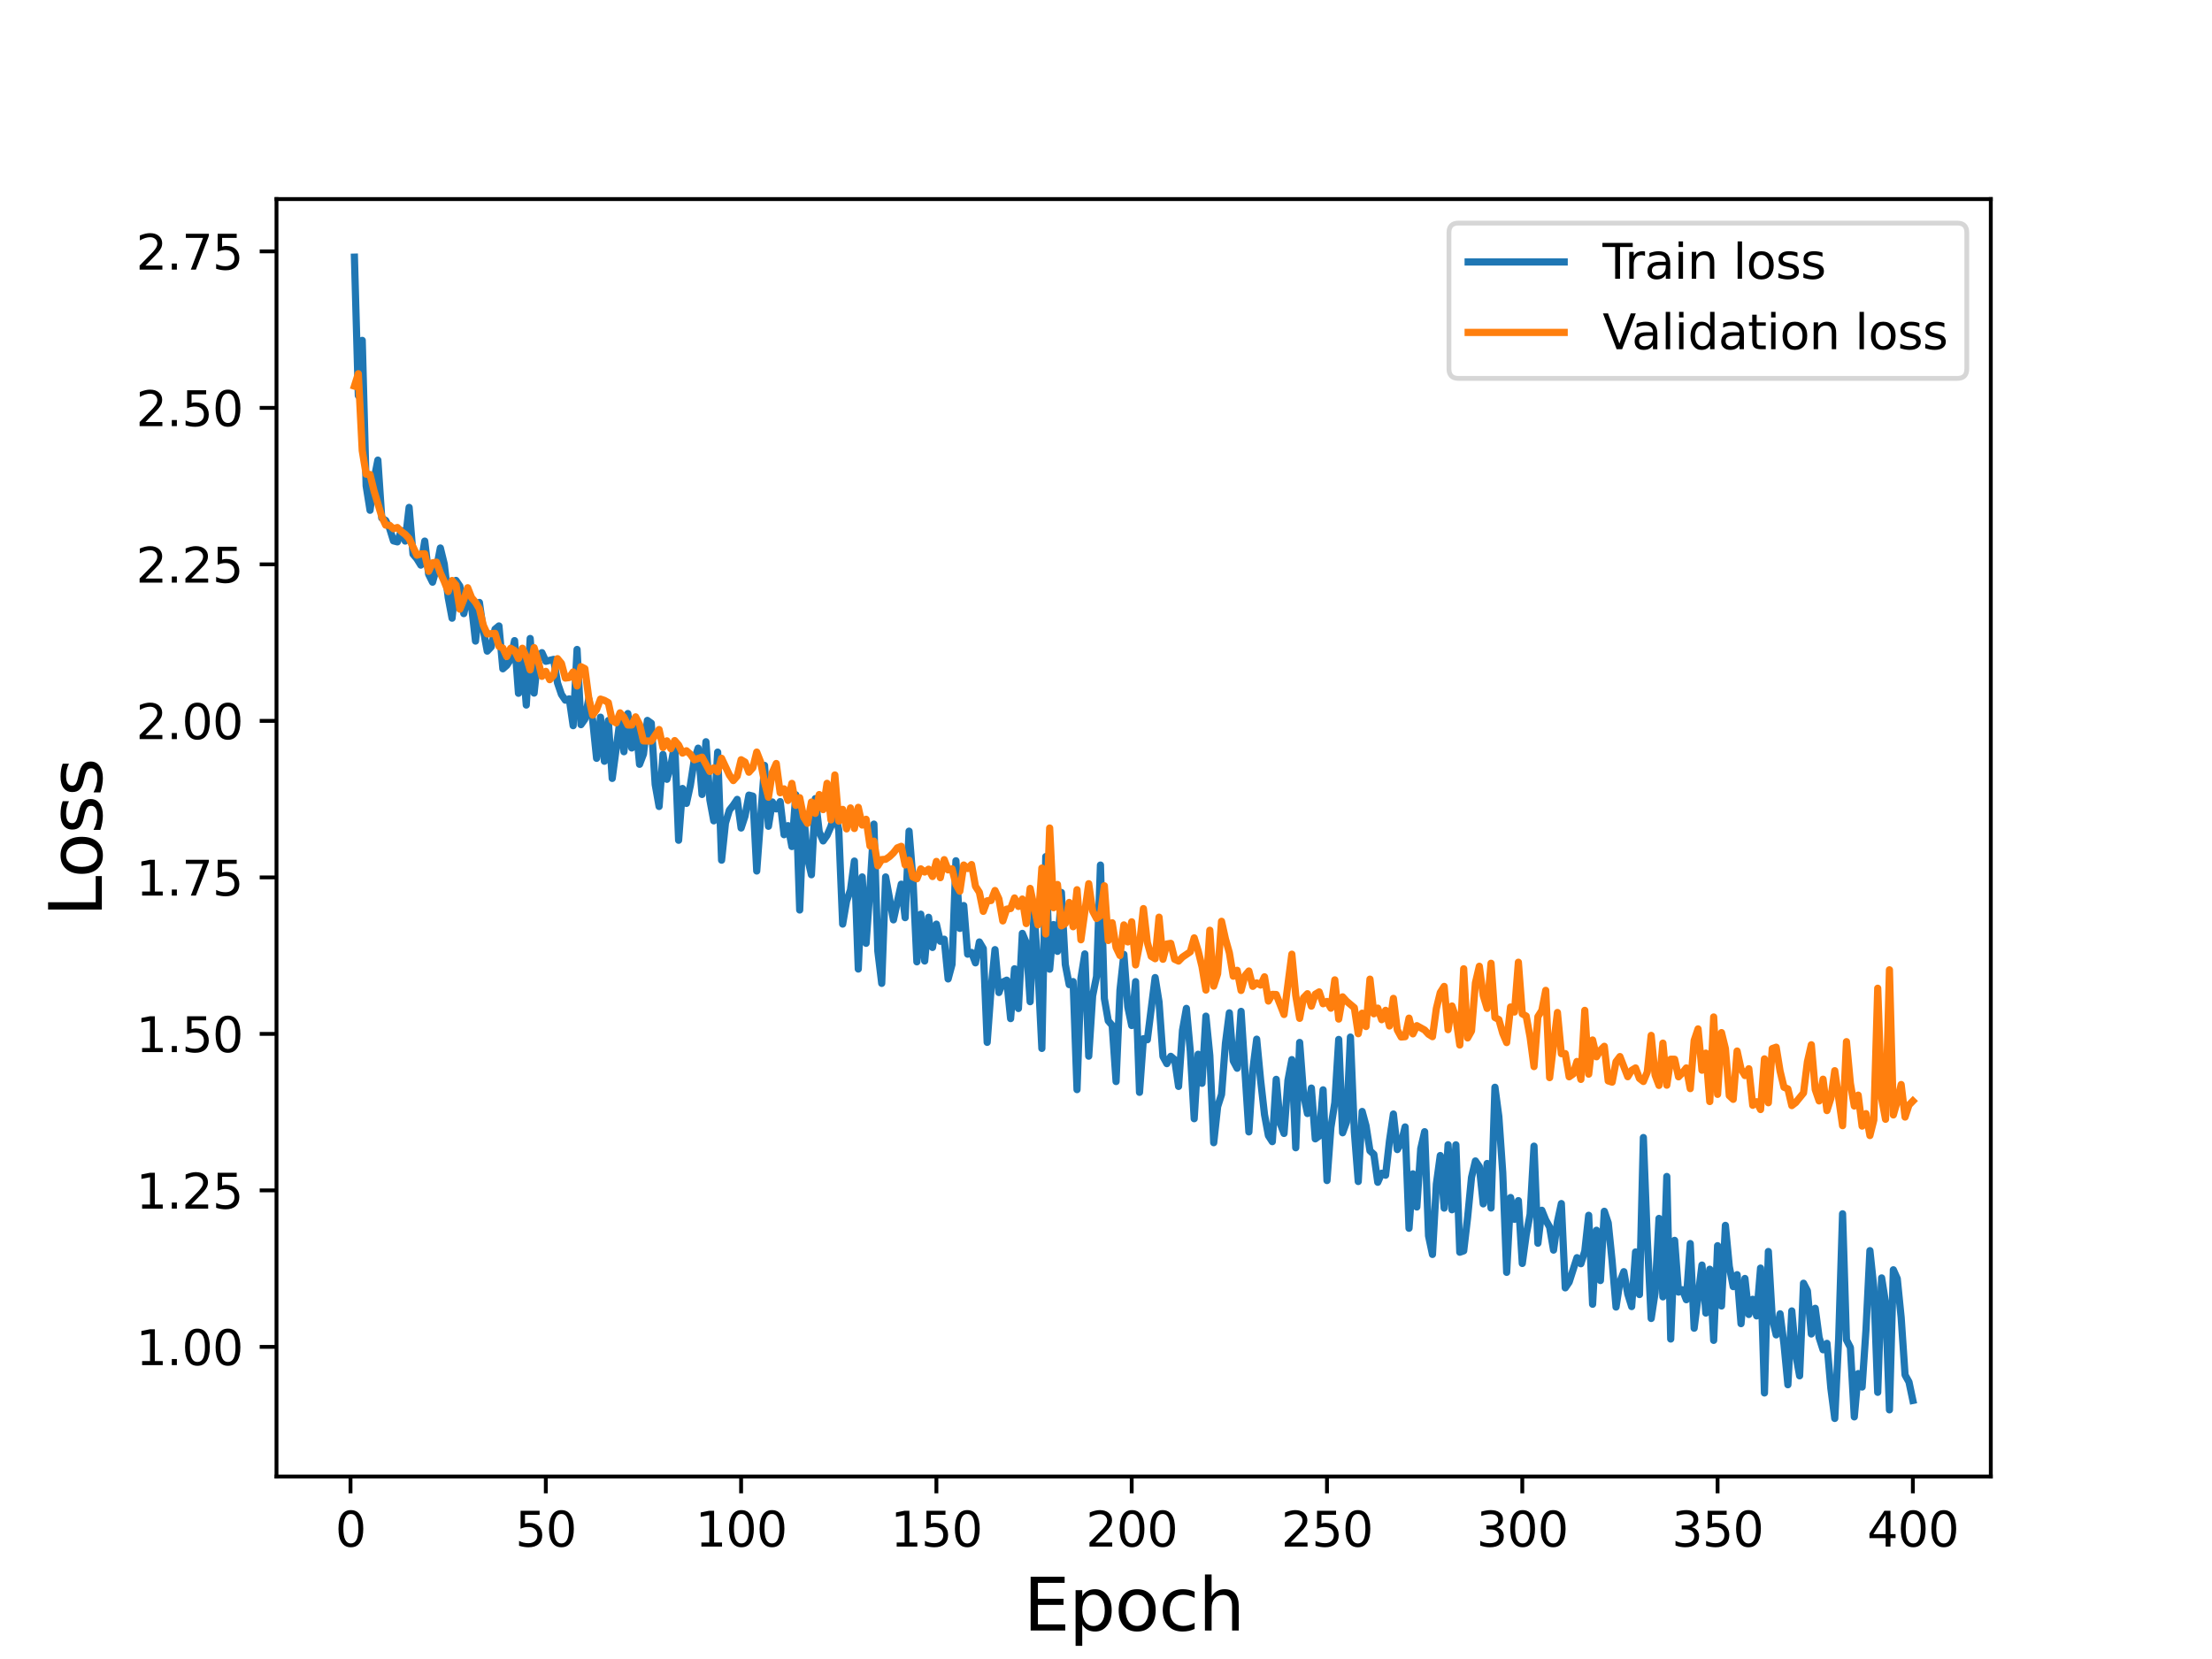 <?xml version="1.0" encoding="utf-8" standalone="no"?>
<!DOCTYPE svg PUBLIC "-//W3C//DTD SVG 1.1//EN"
  "http://www.w3.org/Graphics/SVG/1.1/DTD/svg11.dtd">
<svg height="345.6pt" version="1.1" viewBox="0 0 460.8 345.6" width="460.8pt" xmlns="http://www.w3.org/2000/svg" xmlns:xlink="http://www.w3.org/1999/xlink">
 <defs>
  <style type="text/css">*{stroke-linecap:butt;stroke-linejoin:round;}</style>
 </defs>
 <g id="figure_1">
  <g id="patch_1">
   <path d="M 0 345.6 
L 460.8 345.6 
L 460.8 0 
L 0 0 
z
" style="fill:#ffffff;"/>
  </g>
  <g id="axes_1">
   <g id="patch_2">
    <path d="M 57.6 307.584 
L 414.72 307.584 
L 414.72 41.472 
L 57.6 41.472 
z
" style="fill:#ffffff;"/>
   </g>
   <g id="matplotlib.axis_1">
    <g id="xtick_1">
     <g id="line2d_1">
      <defs>
       <path d="M 0 0 
L 0 3.5 
" id="m7fa331c445" style="stroke:#000000;stroke-width:0.8;"/>
      </defs>
      <g>
       <use style="stroke:#000000;stroke-width:0.8;" x="73.019" xlink:href="#m7fa331c445" y="307.584"/>
      </g>
     </g>
     <g id="text_1">
      <!-- 0 -->
      <g transform="translate(69.838 322.182)scale(0.1 -0.1)">
       <defs>
        <path d="M 2034 4250 
Q 1547 4250 1301 3770 
Q 1056 3291 1056 2328 
Q 1056 1369 1301 889 
Q 1547 409 2034 409 
Q 2525 409 2770 889 
Q 3016 1369 3016 2328 
Q 3016 3291 2770 3770 
Q 2525 4250 2034 4250 
z
M 2034 4750 
Q 2819 4750 3233 4129 
Q 3647 3509 3647 2328 
Q 3647 1150 3233 529 
Q 2819 -91 2034 -91 
Q 1250 -91 836 529 
Q 422 1150 422 2328 
Q 422 3509 836 4129 
Q 1250 4750 2034 4750 
z
" id="DejaVuSans-30" transform="scale(0.016)"/>
       </defs>
       <use xlink:href="#DejaVuSans-30"/>
      </g>
     </g>
    </g>
    <g id="xtick_2">
     <g id="line2d_2">
      <g>
       <use style="stroke:#000000;stroke-width:0.8;" x="113.703" xlink:href="#m7fa331c445" y="307.584"/>
      </g>
     </g>
     <g id="text_2">
      <!-- 50 -->
      <g transform="translate(107.34 322.182)scale(0.1 -0.1)">
       <defs>
        <path d="M 691 4666 
L 3169 4666 
L 3169 4134 
L 1269 4134 
L 1269 2991 
Q 1406 3038 1543 3061 
Q 1681 3084 1819 3084 
Q 2600 3084 3056 2656 
Q 3513 2228 3513 1497 
Q 3513 744 3044 326 
Q 2575 -91 1722 -91 
Q 1428 -91 1123 -41 
Q 819 9 494 109 
L 494 744 
Q 775 591 1075 516 
Q 1375 441 1709 441 
Q 2250 441 2565 725 
Q 2881 1009 2881 1497 
Q 2881 1984 2565 2268 
Q 2250 2553 1709 2553 
Q 1456 2553 1204 2497 
Q 953 2441 691 2322 
L 691 4666 
z
" id="DejaVuSans-35" transform="scale(0.016)"/>
       </defs>
       <use xlink:href="#DejaVuSans-35"/>
       <use x="63.623" xlink:href="#DejaVuSans-30"/>
      </g>
     </g>
    </g>
    <g id="xtick_3">
     <g id="line2d_3">
      <g>
       <use style="stroke:#000000;stroke-width:0.8;" x="154.386" xlink:href="#m7fa331c445" y="307.584"/>
      </g>
     </g>
     <g id="text_3">
      <!-- 100 -->
      <g transform="translate(144.842 322.182)scale(0.1 -0.1)">
       <defs>
        <path d="M 794 531 
L 1825 531 
L 1825 4091 
L 703 3866 
L 703 4441 
L 1819 4666 
L 2450 4666 
L 2450 531 
L 3481 531 
L 3481 0 
L 794 0 
L 794 531 
z
" id="DejaVuSans-31" transform="scale(0.016)"/>
       </defs>
       <use xlink:href="#DejaVuSans-31"/>
       <use x="63.623" xlink:href="#DejaVuSans-30"/>
       <use x="127.246" xlink:href="#DejaVuSans-30"/>
      </g>
     </g>
    </g>
    <g id="xtick_4">
     <g id="line2d_4">
      <g>
       <use style="stroke:#000000;stroke-width:0.8;" x="195.07" xlink:href="#m7fa331c445" y="307.584"/>
      </g>
     </g>
     <g id="text_4">
      <!-- 150 -->
      <g transform="translate(185.526 322.182)scale(0.1 -0.1)">
       <use xlink:href="#DejaVuSans-31"/>
       <use x="63.623" xlink:href="#DejaVuSans-35"/>
       <use x="127.246" xlink:href="#DejaVuSans-30"/>
      </g>
     </g>
    </g>
    <g id="xtick_5">
     <g id="line2d_5">
      <g>
       <use style="stroke:#000000;stroke-width:0.8;" x="235.753" xlink:href="#m7fa331c445" y="307.584"/>
      </g>
     </g>
     <g id="text_5">
      <!-- 200 -->
      <g transform="translate(226.209 322.182)scale(0.1 -0.1)">
       <defs>
        <path d="M 1228 531 
L 3431 531 
L 3431 0 
L 469 0 
L 469 531 
Q 828 903 1448 1529 
Q 2069 2156 2228 2338 
Q 2531 2678 2651 2914 
Q 2772 3150 2772 3378 
Q 2772 3750 2511 3984 
Q 2250 4219 1831 4219 
Q 1534 4219 1204 4116 
Q 875 4013 500 3803 
L 500 4441 
Q 881 4594 1212 4672 
Q 1544 4750 1819 4750 
Q 2544 4750 2975 4387 
Q 3406 4025 3406 3419 
Q 3406 3131 3298 2873 
Q 3191 2616 2906 2266 
Q 2828 2175 2409 1742 
Q 1991 1309 1228 531 
z
" id="DejaVuSans-32" transform="scale(0.016)"/>
       </defs>
       <use xlink:href="#DejaVuSans-32"/>
       <use x="63.623" xlink:href="#DejaVuSans-30"/>
       <use x="127.246" xlink:href="#DejaVuSans-30"/>
      </g>
     </g>
    </g>
    <g id="xtick_6">
     <g id="line2d_6">
      <g>
       <use style="stroke:#000000;stroke-width:0.8;" x="276.437" xlink:href="#m7fa331c445" y="307.584"/>
      </g>
     </g>
     <g id="text_6">
      <!-- 250 -->
      <g transform="translate(266.893 322.182)scale(0.1 -0.1)">
       <use xlink:href="#DejaVuSans-32"/>
       <use x="63.623" xlink:href="#DejaVuSans-35"/>
       <use x="127.246" xlink:href="#DejaVuSans-30"/>
      </g>
     </g>
    </g>
    <g id="xtick_7">
     <g id="line2d_7">
      <g>
       <use style="stroke:#000000;stroke-width:0.8;" x="317.12" xlink:href="#m7fa331c445" y="307.584"/>
      </g>
     </g>
     <g id="text_7">
      <!-- 300 -->
      <g transform="translate(307.576 322.182)scale(0.1 -0.1)">
       <defs>
        <path d="M 2597 2516 
Q 3050 2419 3304 2112 
Q 3559 1806 3559 1356 
Q 3559 666 3084 287 
Q 2609 -91 1734 -91 
Q 1441 -91 1130 -33 
Q 819 25 488 141 
L 488 750 
Q 750 597 1062 519 
Q 1375 441 1716 441 
Q 2309 441 2620 675 
Q 2931 909 2931 1356 
Q 2931 1769 2642 2001 
Q 2353 2234 1838 2234 
L 1294 2234 
L 1294 2753 
L 1863 2753 
Q 2328 2753 2575 2939 
Q 2822 3125 2822 3475 
Q 2822 3834 2567 4026 
Q 2313 4219 1838 4219 
Q 1578 4219 1281 4162 
Q 984 4106 628 3988 
L 628 4550 
Q 988 4650 1302 4700 
Q 1616 4750 1894 4750 
Q 2613 4750 3031 4423 
Q 3450 4097 3450 3541 
Q 3450 3153 3228 2886 
Q 3006 2619 2597 2516 
z
" id="DejaVuSans-33" transform="scale(0.016)"/>
       </defs>
       <use xlink:href="#DejaVuSans-33"/>
       <use x="63.623" xlink:href="#DejaVuSans-30"/>
       <use x="127.246" xlink:href="#DejaVuSans-30"/>
      </g>
     </g>
    </g>
    <g id="xtick_8">
     <g id="line2d_8">
      <g>
       <use style="stroke:#000000;stroke-width:0.8;" x="357.804" xlink:href="#m7fa331c445" y="307.584"/>
      </g>
     </g>
     <g id="text_8">
      <!-- 350 -->
      <g transform="translate(348.26 322.182)scale(0.1 -0.1)">
       <use xlink:href="#DejaVuSans-33"/>
       <use x="63.623" xlink:href="#DejaVuSans-35"/>
       <use x="127.246" xlink:href="#DejaVuSans-30"/>
      </g>
     </g>
    </g>
    <g id="xtick_9">
     <g id="line2d_9">
      <g>
       <use style="stroke:#000000;stroke-width:0.8;" x="398.487" xlink:href="#m7fa331c445" y="307.584"/>
      </g>
     </g>
     <g id="text_9">
      <!-- 400 -->
      <g transform="translate(388.944 322.182)scale(0.1 -0.1)">
       <defs>
        <path d="M 2419 4116 
L 825 1625 
L 2419 1625 
L 2419 4116 
z
M 2253 4666 
L 3047 4666 
L 3047 1625 
L 3713 1625 
L 3713 1100 
L 3047 1100 
L 3047 0 
L 2419 0 
L 2419 1100 
L 313 1100 
L 313 1709 
L 2253 4666 
z
" id="DejaVuSans-34" transform="scale(0.016)"/>
       </defs>
       <use xlink:href="#DejaVuSans-34"/>
       <use x="63.623" xlink:href="#DejaVuSans-30"/>
       <use x="127.246" xlink:href="#DejaVuSans-30"/>
      </g>
     </g>
    </g>
    <g id="text_10">
     <!-- Epoch -->
     <g transform="translate(213.194 339.66)scale(0.15 -0.15)">
      <defs>
       <path d="M 628 4666 
L 3578 4666 
L 3578 4134 
L 1259 4134 
L 1259 2753 
L 3481 2753 
L 3481 2222 
L 1259 2222 
L 1259 531 
L 3634 531 
L 3634 0 
L 628 0 
L 628 4666 
z
" id="DejaVuSans-45" transform="scale(0.016)"/>
       <path d="M 1159 525 
L 1159 -1331 
L 581 -1331 
L 581 3500 
L 1159 3500 
L 1159 2969 
Q 1341 3281 1617 3432 
Q 1894 3584 2278 3584 
Q 2916 3584 3314 3078 
Q 3713 2572 3713 1747 
Q 3713 922 3314 415 
Q 2916 -91 2278 -91 
Q 1894 -91 1617 61 
Q 1341 213 1159 525 
z
M 3116 1747 
Q 3116 2381 2855 2742 
Q 2594 3103 2138 3103 
Q 1681 3103 1420 2742 
Q 1159 2381 1159 1747 
Q 1159 1113 1420 752 
Q 1681 391 2138 391 
Q 2594 391 2855 752 
Q 3116 1113 3116 1747 
z
" id="DejaVuSans-70" transform="scale(0.016)"/>
       <path d="M 1959 3097 
Q 1497 3097 1228 2736 
Q 959 2375 959 1747 
Q 959 1119 1226 758 
Q 1494 397 1959 397 
Q 2419 397 2687 759 
Q 2956 1122 2956 1747 
Q 2956 2369 2687 2733 
Q 2419 3097 1959 3097 
z
M 1959 3584 
Q 2709 3584 3137 3096 
Q 3566 2609 3566 1747 
Q 3566 888 3137 398 
Q 2709 -91 1959 -91 
Q 1206 -91 779 398 
Q 353 888 353 1747 
Q 353 2609 779 3096 
Q 1206 3584 1959 3584 
z
" id="DejaVuSans-6f" transform="scale(0.016)"/>
       <path d="M 3122 3366 
L 3122 2828 
Q 2878 2963 2633 3030 
Q 2388 3097 2138 3097 
Q 1578 3097 1268 2742 
Q 959 2388 959 1747 
Q 959 1106 1268 751 
Q 1578 397 2138 397 
Q 2388 397 2633 464 
Q 2878 531 3122 666 
L 3122 134 
Q 2881 22 2623 -34 
Q 2366 -91 2075 -91 
Q 1284 -91 818 406 
Q 353 903 353 1747 
Q 353 2603 823 3093 
Q 1294 3584 2113 3584 
Q 2378 3584 2631 3529 
Q 2884 3475 3122 3366 
z
" id="DejaVuSans-63" transform="scale(0.016)"/>
       <path d="M 3513 2113 
L 3513 0 
L 2938 0 
L 2938 2094 
Q 2938 2591 2744 2837 
Q 2550 3084 2163 3084 
Q 1697 3084 1428 2787 
Q 1159 2491 1159 1978 
L 1159 0 
L 581 0 
L 581 4863 
L 1159 4863 
L 1159 2956 
Q 1366 3272 1645 3428 
Q 1925 3584 2291 3584 
Q 2894 3584 3203 3211 
Q 3513 2838 3513 2113 
z
" id="DejaVuSans-68" transform="scale(0.016)"/>
      </defs>
      <use xlink:href="#DejaVuSans-45"/>
      <use x="63.184" xlink:href="#DejaVuSans-70"/>
      <use x="126.66" xlink:href="#DejaVuSans-6f"/>
      <use x="187.842" xlink:href="#DejaVuSans-63"/>
      <use x="242.822" xlink:href="#DejaVuSans-68"/>
     </g>
    </g>
   </g>
   <g id="matplotlib.axis_2">
    <g id="ytick_1">
     <g id="line2d_10">
      <defs>
       <path d="M 0 0 
L -3.5 0 
" id="m92da49f77c" style="stroke:#000000;stroke-width:0.8;"/>
      </defs>
      <g>
       <use style="stroke:#000000;stroke-width:0.8;" x="57.6" xlink:href="#m92da49f77c" y="280.579"/>
      </g>
     </g>
     <g id="text_11">
      <!-- 1.00 -->
      <g transform="translate(28.334 284.378)scale(0.1 -0.1)">
       <defs>
        <path d="M 684 794 
L 1344 794 
L 1344 0 
L 684 0 
L 684 794 
z
" id="DejaVuSans-2e" transform="scale(0.016)"/>
       </defs>
       <use xlink:href="#DejaVuSans-31"/>
       <use x="63.623" xlink:href="#DejaVuSans-2e"/>
       <use x="95.41" xlink:href="#DejaVuSans-30"/>
       <use x="159.033" xlink:href="#DejaVuSans-30"/>
      </g>
     </g>
    </g>
    <g id="ytick_2">
     <g id="line2d_11">
      <g>
       <use style="stroke:#000000;stroke-width:0.8;" x="57.6" xlink:href="#m92da49f77c" y="247.977"/>
      </g>
     </g>
     <g id="text_12">
      <!-- 1.25 -->
      <g transform="translate(28.334 251.776)scale(0.1 -0.1)">
       <use xlink:href="#DejaVuSans-31"/>
       <use x="63.623" xlink:href="#DejaVuSans-2e"/>
       <use x="95.41" xlink:href="#DejaVuSans-32"/>
       <use x="159.033" xlink:href="#DejaVuSans-35"/>
      </g>
     </g>
    </g>
    <g id="ytick_3">
     <g id="line2d_12">
      <g>
       <use style="stroke:#000000;stroke-width:0.8;" x="57.6" xlink:href="#m92da49f77c" y="215.375"/>
      </g>
     </g>
     <g id="text_13">
      <!-- 1.50 -->
      <g transform="translate(28.334 219.174)scale(0.1 -0.1)">
       <use xlink:href="#DejaVuSans-31"/>
       <use x="63.623" xlink:href="#DejaVuSans-2e"/>
       <use x="95.41" xlink:href="#DejaVuSans-35"/>
       <use x="159.033" xlink:href="#DejaVuSans-30"/>
      </g>
     </g>
    </g>
    <g id="ytick_4">
     <g id="line2d_13">
      <g>
       <use style="stroke:#000000;stroke-width:0.8;" x="57.6" xlink:href="#m92da49f77c" y="182.773"/>
      </g>
     </g>
     <g id="text_14">
      <!-- 1.75 -->
      <g transform="translate(28.334 186.573)scale(0.1 -0.1)">
       <defs>
        <path d="M 525 4666 
L 3525 4666 
L 3525 4397 
L 1831 0 
L 1172 0 
L 2766 4134 
L 525 4134 
L 525 4666 
z
" id="DejaVuSans-37" transform="scale(0.016)"/>
       </defs>
       <use xlink:href="#DejaVuSans-31"/>
       <use x="63.623" xlink:href="#DejaVuSans-2e"/>
       <use x="95.41" xlink:href="#DejaVuSans-37"/>
       <use x="159.033" xlink:href="#DejaVuSans-35"/>
      </g>
     </g>
    </g>
    <g id="ytick_5">
     <g id="line2d_14">
      <g>
       <use style="stroke:#000000;stroke-width:0.8;" x="57.6" xlink:href="#m92da49f77c" y="150.172"/>
      </g>
     </g>
     <g id="text_15">
      <!-- 2.00 -->
      <g transform="translate(28.334 153.971)scale(0.1 -0.1)">
       <use xlink:href="#DejaVuSans-32"/>
       <use x="63.623" xlink:href="#DejaVuSans-2e"/>
       <use x="95.41" xlink:href="#DejaVuSans-30"/>
       <use x="159.033" xlink:href="#DejaVuSans-30"/>
      </g>
     </g>
    </g>
    <g id="ytick_6">
     <g id="line2d_15">
      <g>
       <use style="stroke:#000000;stroke-width:0.8;" x="57.6" xlink:href="#m92da49f77c" y="117.57"/>
      </g>
     </g>
     <g id="text_16">
      <!-- 2.25 -->
      <g transform="translate(28.334 121.369)scale(0.1 -0.1)">
       <use xlink:href="#DejaVuSans-32"/>
       <use x="63.623" xlink:href="#DejaVuSans-2e"/>
       <use x="95.41" xlink:href="#DejaVuSans-32"/>
       <use x="159.033" xlink:href="#DejaVuSans-35"/>
      </g>
     </g>
    </g>
    <g id="ytick_7">
     <g id="line2d_16">
      <g>
       <use style="stroke:#000000;stroke-width:0.8;" x="57.6" xlink:href="#m92da49f77c" y="84.968"/>
      </g>
     </g>
     <g id="text_17">
      <!-- 2.50 -->
      <g transform="translate(28.334 88.768)scale(0.1 -0.1)">
       <use xlink:href="#DejaVuSans-32"/>
       <use x="63.623" xlink:href="#DejaVuSans-2e"/>
       <use x="95.41" xlink:href="#DejaVuSans-35"/>
       <use x="159.033" xlink:href="#DejaVuSans-30"/>
      </g>
     </g>
    </g>
    <g id="ytick_8">
     <g id="line2d_17">
      <g>
       <use style="stroke:#000000;stroke-width:0.8;" x="57.6" xlink:href="#m92da49f77c" y="52.367"/>
      </g>
     </g>
     <g id="text_18">
      <!-- 2.75 -->
      <g transform="translate(28.334 56.166)scale(0.1 -0.1)">
       <use xlink:href="#DejaVuSans-32"/>
       <use x="63.623" xlink:href="#DejaVuSans-2e"/>
       <use x="95.41" xlink:href="#DejaVuSans-37"/>
       <use x="159.033" xlink:href="#DejaVuSans-35"/>
      </g>
     </g>
    </g>
    <g id="text_19">
     <!-- Loss -->
     <g transform="translate(21.215 190.979)rotate(-90)scale(0.15 -0.15)">
      <defs>
       <path d="M 628 4666 
L 1259 4666 
L 1259 531 
L 3531 531 
L 3531 0 
L 628 0 
L 628 4666 
z
" id="DejaVuSans-4c" transform="scale(0.016)"/>
       <path d="M 2834 3397 
L 2834 2853 
Q 2591 2978 2328 3040 
Q 2066 3103 1784 3103 
Q 1356 3103 1142 2972 
Q 928 2841 928 2578 
Q 928 2378 1081 2264 
Q 1234 2150 1697 2047 
L 1894 2003 
Q 2506 1872 2764 1633 
Q 3022 1394 3022 966 
Q 3022 478 2636 193 
Q 2250 -91 1575 -91 
Q 1294 -91 989 -36 
Q 684 19 347 128 
L 347 722 
Q 666 556 975 473 
Q 1284 391 1588 391 
Q 1994 391 2212 530 
Q 2431 669 2431 922 
Q 2431 1156 2273 1281 
Q 2116 1406 1581 1522 
L 1381 1569 
Q 847 1681 609 1914 
Q 372 2147 372 2553 
Q 372 3047 722 3315 
Q 1072 3584 1716 3584 
Q 2034 3584 2315 3537 
Q 2597 3491 2834 3397 
z
" id="DejaVuSans-73" transform="scale(0.016)"/>
      </defs>
      <use xlink:href="#DejaVuSans-4c"/>
      <use x="53.963" xlink:href="#DejaVuSans-6f"/>
      <use x="115.145" xlink:href="#DejaVuSans-73"/>
      <use x="167.244" xlink:href="#DejaVuSans-73"/>
     </g>
    </g>
   </g>
   <g id="line2d_18">
    <path clip-path="url(#p3018f84aa3)" d="M 73.833 53.568 
L 74.646 82.42 
L 75.46 70.906 
L 76.274 101.204 
L 77.087 106.301 
L 77.901 99.968 
L 78.715 95.85 
L 79.528 107.927 
L 80.342 108.418 
L 81.156 110.045 
L 81.969 112.676 
L 82.783 112.883 
L 83.597 110.524 
L 84.41 112.714 
L 85.224 105.701 
L 86.038 115.435 
L 86.851 116.398 
L 87.665 117.723 
L 88.479 112.718 
L 89.292 119.643 
L 90.106 121.28 
L 90.92 118.405 
L 91.733 114.157 
L 92.547 117.492 
L 93.361 124.438 
L 94.174 128.783 
L 94.988 120.912 
L 95.802 122.108 
L 96.616 127.826 
L 97.429 124.169 
L 98.243 126.383 
L 99.057 133.548 
L 99.87 125.501 
L 100.684 131.261 
L 101.498 135.643 
L 102.311 134.78 
L 103.125 131.072 
L 103.939 130.396 
L 104.752 139.323 
L 105.566 138.603 
L 106.38 137.337 
L 107.193 133.451 
L 108.007 144.426 
L 108.821 136.585 
L 109.634 146.876 
L 110.448 133.007 
L 111.262 144.382 
L 112.075 136.685 
L 112.889 135.96 
L 113.703 137.762 
L 115.33 137.364 
L 116.144 142.274 
L 116.957 144.657 
L 117.771 145.861 
L 118.585 145.585 
L 119.398 151.173 
L 120.212 135.293 
L 121.026 150.96 
L 121.839 149.814 
L 122.653 145.58 
L 123.467 150.108 
L 124.28 157.972 
L 125.094 149.401 
L 125.908 158.582 
L 126.721 150.095 
L 127.535 162.161 
L 129.162 149.985 
L 129.976 156.597 
L 130.79 148.642 
L 131.603 155.819 
L 132.417 150.42 
L 133.231 159.222 
L 134.044 157.104 
L 134.858 150.075 
L 135.672 150.655 
L 136.485 163.413 
L 137.299 168.001 
L 138.113 157.158 
L 138.926 162.344 
L 139.74 159.647 
L 140.554 154.884 
L 141.367 175.045 
L 142.181 164.254 
L 142.995 167.363 
L 143.808 163.634 
L 144.622 158.342 
L 145.436 155.852 
L 146.249 165.499 
L 147.063 154.516 
L 147.877 166.611 
L 148.69 170.997 
L 149.504 156.675 
L 150.318 179.193 
L 151.131 171.453 
L 151.945 168.768 
L 152.759 167.741 
L 153.572 166.526 
L 154.386 172.492 
L 155.2 170.018 
L 156.013 165.637 
L 156.827 165.845 
L 157.641 181.447 
L 159.268 159.451 
L 160.082 172.128 
L 160.895 167.065 
L 161.709 168.514 
L 162.523 166.986 
L 163.336 173.89 
L 164.15 171.999 
L 164.964 176.347 
L 165.777 165.565 
L 166.591 189.573 
L 167.405 169.436 
L 168.219 178.742 
L 169.032 182.228 
L 169.846 166.367 
L 170.66 173.28 
L 171.473 175.185 
L 172.287 174.029 
L 173.101 172.168 
L 173.914 169.313 
L 174.728 172.838 
L 175.542 192.505 
L 176.355 187.734 
L 177.169 185.415 
L 177.983 179.375 
L 178.796 201.867 
L 179.61 182.676 
L 180.424 196.508 
L 181.237 185.051 
L 182.051 171.676 
L 182.865 198.12 
L 183.678 204.852 
L 184.492 182.681 
L 186.119 191.622 
L 187.747 184.188 
L 188.56 191.166 
L 189.374 173.146 
L 190.188 183.242 
L 191.001 200.366 
L 191.815 190.441 
L 192.629 200.194 
L 193.442 191.087 
L 194.256 197.37 
L 195.07 192.513 
L 195.883 196.088 
L 196.697 195.653 
L 197.511 203.932 
L 198.324 200.907 
L 199.138 179.31 
L 199.952 193.404 
L 200.765 188.645 
L 201.579 198.773 
L 202.393 198.413 
L 203.206 200.58 
L 204.02 196.227 
L 204.834 197.603 
L 205.647 217.14 
L 206.461 206.012 
L 207.275 197.824 
L 208.088 206.762 
L 208.902 204.583 
L 209.716 204.186 
L 210.529 212.197 
L 211.343 201.815 
L 212.157 210.089 
L 212.97 194.44 
L 213.784 196.393 
L 214.598 208.674 
L 215.411 189.954 
L 216.225 201.969 
L 217.039 218.405 
L 217.852 178.444 
L 218.666 201.9 
L 219.48 192.606 
L 220.293 198.184 
L 221.107 185.919 
L 221.921 200.921 
L 222.734 205.118 
L 223.548 204.48 
L 224.362 226.989 
L 225.175 203.842 
L 225.989 198.716 
L 226.803 220.021 
L 227.616 207.466 
L 228.43 203.408 
L 229.244 180.207 
L 230.057 208.003 
L 230.871 212.66 
L 231.685 213.603 
L 232.498 225.303 
L 233.312 206.267 
L 234.126 198.812 
L 234.939 209.742 
L 235.753 213.636 
L 236.567 204.491 
L 237.381 227.557 
L 238.194 216.381 
L 239.008 216.603 
L 240.635 203.644 
L 241.449 208.737 
L 242.263 220.079 
L 243.076 221.575 
L 243.89 220.053 
L 244.704 220.751 
L 245.517 226.318 
L 246.331 214.65 
L 247.145 210.066 
L 247.958 218.959 
L 248.772 233.048 
L 249.586 219.623 
L 250.399 225.675 
L 251.213 211.685 
L 252.027 219.899 
L 252.84 238.045 
L 253.654 230.542 
L 254.468 227.999 
L 255.281 217.339 
L 256.095 210.996 
L 256.909 221.01 
L 257.722 222.535 
L 258.536 210.688 
L 260.163 235.796 
L 260.977 222.904 
L 261.791 216.479 
L 262.604 224.958 
L 263.418 232.17 
L 264.232 236.569 
L 265.045 237.826 
L 265.859 224.846 
L 266.673 233.979 
L 267.486 236.118 
L 268.3 225.074 
L 269.114 220.737 
L 269.927 239.099 
L 270.741 217.158 
L 271.555 227.964 
L 272.368 231.966 
L 273.182 226.665 
L 273.996 237.245 
L 274.809 236.654 
L 275.623 227.034 
L 276.437 245.93 
L 277.25 234.884 
L 278.064 229.704 
L 278.878 216.533 
L 279.691 235.979 
L 280.505 233.741 
L 281.319 216.042 
L 282.132 235.738 
L 282.946 246.13 
L 283.76 231.536 
L 284.573 234.526 
L 285.387 239.727 
L 286.201 240.471 
L 287.014 246.29 
L 287.828 244.41 
L 288.642 244.822 
L 289.455 237.629 
L 290.269 232.07 
L 291.083 239.48 
L 291.896 238.118 
L 292.71 234.758 
L 293.524 255.873 
L 294.337 244.529 
L 295.151 251.443 
L 295.965 239.297 
L 296.778 235.752 
L 297.592 257.457 
L 298.406 261.324 
L 299.219 246.671 
L 300.033 240.717 
L 300.847 251.672 
L 301.66 238.473 
L 302.474 252.019 
L 303.288 238.488 
L 304.101 260.86 
L 304.915 260.574 
L 305.729 253.633 
L 306.543 245.275 
L 307.356 241.847 
L 308.17 243.032 
L 308.984 250.789 
L 309.797 242.375 
L 310.611 251.655 
L 311.425 226.497 
L 312.238 232.638 
L 313.052 244.307 
L 313.866 265.052 
L 314.679 249.462 
L 315.493 254.003 
L 316.307 250.114 
L 317.12 263.203 
L 317.934 257.255 
L 318.748 252.96 
L 319.561 238.763 
L 320.375 258.991 
L 321.189 252.124 
L 322.002 254.155 
L 322.816 255.621 
L 323.63 260.42 
L 324.443 254.503 
L 325.257 250.726 
L 326.071 268.285 
L 326.884 267.082 
L 328.512 261.996 
L 329.325 263.262 
L 330.139 260.635 
L 330.953 253.167 
L 331.766 271.7 
L 332.58 256.284 
L 333.394 266.759 
L 334.207 252.333 
L 335.021 254.75 
L 335.835 262.695 
L 336.648 272.28 
L 337.462 267.038 
L 338.276 264.912 
L 339.089 269.551 
L 339.903 272.182 
L 340.717 260.803 
L 341.53 269.68 
L 342.344 236.968 
L 343.158 258.121 
L 343.971 274.663 
L 344.785 269.293 
L 345.599 253.82 
L 346.412 270.159 
L 347.226 245.083 
L 348.04 278.944 
L 348.853 258.391 
L 349.667 269.166 
L 350.481 268.674 
L 351.294 270.755 
L 352.108 259.055 
L 352.922 276.692 
L 354.549 263.535 
L 355.363 273.542 
L 356.176 264.409 
L 356.99 279.222 
L 357.804 259.5 
L 358.617 272.064 
L 359.431 255.266 
L 360.245 263.82 
L 361.058 268.029 
L 361.872 265.538 
L 362.686 275.742 
L 363.499 266.327 
L 364.313 273.834 
L 365.127 270.667 
L 365.94 274.125 
L 366.754 264.168 
L 367.568 290.179 
L 368.381 260.708 
L 369.195 274.575 
L 370.009 278.082 
L 370.822 273.686 
L 371.636 280.045 
L 372.45 288.47 
L 373.263 273.089 
L 374.077 282.078 
L 374.891 286.608 
L 375.704 267.317 
L 376.518 268.897 
L 377.332 277.893 
L 378.146 272.545 
L 378.959 278.645 
L 379.773 281.181 
L 380.587 279.845 
L 381.4 289.223 
L 382.214 295.488 
L 383.028 278.894 
L 383.841 252.857 
L 384.655 279.132 
L 385.469 280.713 
L 386.282 295.161 
L 387.096 286.141 
L 387.91 288.949 
L 388.723 276.937 
L 389.537 260.531 
L 390.351 268.254 
L 391.164 290.047 
L 391.978 266.212 
L 392.792 271.365 
L 393.605 293.7 
L 394.419 264.523 
L 395.233 266.365 
L 396.046 274.458 
L 396.86 286.43 
L 397.674 287.895 
L 398.487 291.735 
L 398.487 291.735 
" style="fill:none;stroke:#1f77b4;stroke-linecap:square;stroke-width:1.5;"/>
   </g>
   <g id="line2d_19">
    <path clip-path="url(#p3018f84aa3)" d="M 73.833 80.437 
L 74.646 77.852 
L 75.46 93.876 
L 76.274 98.778 
L 77.087 98.847 
L 77.901 102.206 
L 79.528 107.608 
L 80.342 109.391 
L 81.156 109.424 
L 81.969 110.15 
L 82.783 109.889 
L 83.597 110.727 
L 84.41 111.32 
L 85.224 112.191 
L 86.851 115.651 
L 87.665 115.4 
L 88.479 115.363 
L 89.292 119.012 
L 90.106 117.242 
L 90.92 117.107 
L 91.733 119.355 
L 92.547 121.14 
L 93.361 123.222 
L 94.174 120.928 
L 94.988 121.867 
L 95.802 126.906 
L 96.616 124.908 
L 97.429 122.435 
L 98.243 124.512 
L 99.057 125.458 
L 99.87 126.83 
L 100.684 130.258 
L 101.498 132.063 
L 103.125 131.939 
L 103.939 134.644 
L 104.752 135.006 
L 105.566 136.765 
L 106.38 135.047 
L 107.193 135.521 
L 108.007 137.18 
L 108.821 135.042 
L 109.634 136.823 
L 110.448 139.542 
L 111.262 134.919 
L 112.075 137.564 
L 112.889 140.898 
L 113.703 139.863 
L 114.516 141.588 
L 115.33 140.684 
L 116.144 137.214 
L 116.957 138.196 
L 117.771 141.259 
L 118.585 141.144 
L 119.398 139.972 
L 120.212 142.898 
L 121.026 138.878 
L 121.839 139.291 
L 122.653 145.433 
L 123.467 148.957 
L 124.28 147.823 
L 125.094 145.636 
L 125.908 145.902 
L 126.721 146.361 
L 127.535 150.086 
L 128.349 150.595 
L 129.162 148.499 
L 129.976 149.405 
L 130.79 151.026 
L 131.603 151.025 
L 132.417 149.336 
L 133.231 150.926 
L 134.044 154.349 
L 135.672 154.378 
L 137.299 151.976 
L 138.113 155.734 
L 138.926 154.333 
L 139.74 155.973 
L 140.554 154.276 
L 141.367 155.204 
L 142.181 156.889 
L 142.995 156.395 
L 143.808 157.117 
L 144.622 158.28 
L 146.249 157.732 
L 147.877 160.721 
L 148.69 159.966 
L 149.504 160.782 
L 150.318 157.969 
L 151.945 161.449 
L 152.759 162.606 
L 153.572 161.679 
L 154.386 158.27 
L 155.2 158.752 
L 156.013 160.867 
L 156.827 159.943 
L 157.641 156.67 
L 158.454 158.743 
L 159.268 162.949 
L 160.082 166.073 
L 160.895 160.896 
L 161.709 159.051 
L 162.523 165.147 
L 163.336 164.334 
L 164.15 166.748 
L 164.964 163.197 
L 165.777 167.775 
L 166.591 166.173 
L 167.405 170.209 
L 168.219 171.514 
L 169.032 167.081 
L 169.846 169.44 
L 170.66 165.521 
L 171.473 168.661 
L 172.287 163.179 
L 173.101 170.798 
L 173.914 161.439 
L 174.728 171.052 
L 175.542 168.607 
L 176.355 172.673 
L 177.169 168.306 
L 177.983 172.592 
L 178.796 168.185 
L 179.61 171.878 
L 180.424 170.67 
L 181.237 176.236 
L 182.051 175.226 
L 182.865 180.356 
L 183.678 179.066 
L 184.492 179.003 
L 185.306 178.445 
L 186.119 177.663 
L 186.933 176.622 
L 187.747 176.304 
L 188.56 180.179 
L 189.374 179.199 
L 190.188 182.702 
L 191.001 183.064 
L 191.815 181 
L 192.629 181.658 
L 193.442 181.067 
L 194.256 182.595 
L 195.07 179.446 
L 195.883 182.838 
L 196.697 179.081 
L 197.511 181.22 
L 198.324 180.989 
L 199.138 184.243 
L 199.952 185.658 
L 200.765 180.198 
L 201.579 180.93 
L 202.393 180.101 
L 203.206 184.627 
L 204.02 185.887 
L 204.834 189.854 
L 205.647 187.655 
L 206.461 187.593 
L 207.275 185.508 
L 208.088 187.262 
L 208.902 191.845 
L 209.716 189.393 
L 210.529 189.267 
L 211.343 187.061 
L 212.157 188.828 
L 212.97 187.289 
L 213.784 192.398 
L 214.598 185.07 
L 216.225 192.66 
L 217.039 180.832 
L 217.852 194.563 
L 218.666 172.49 
L 219.48 189.094 
L 220.293 184.254 
L 221.107 192.88 
L 221.921 192.387 
L 222.734 187.996 
L 223.548 193.056 
L 224.362 185.347 
L 225.175 195.776 
L 226.803 184.09 
L 227.616 189.797 
L 228.43 191.339 
L 229.244 190.742 
L 230.057 184.525 
L 230.871 195.922 
L 231.685 192.226 
L 232.498 197.344 
L 233.312 199.051 
L 234.126 192.676 
L 234.939 196.219 
L 235.753 192.032 
L 236.567 201.009 
L 237.381 196.772 
L 238.194 189.277 
L 239.008 196.327 
L 239.822 199.224 
L 240.635 199.717 
L 241.449 191.065 
L 242.263 199.837 
L 243.076 196.645 
L 243.89 196.518 
L 244.704 199.841 
L 245.517 200.212 
L 246.331 199.381 
L 247.958 198.28 
L 248.772 195.374 
L 249.586 198.025 
L 250.399 201.358 
L 251.213 206.25 
L 252.027 193.786 
L 252.84 205.428 
L 253.654 202.863 
L 254.468 191.923 
L 255.281 195.581 
L 256.095 198.473 
L 256.909 203.362 
L 257.722 202.135 
L 258.536 206.331 
L 259.35 203.244 
L 260.163 202.281 
L 260.977 205.477 
L 261.791 204.75 
L 262.604 205.208 
L 263.418 203.487 
L 264.232 208.541 
L 265.045 207.145 
L 265.859 207.176 
L 267.486 211.339 
L 269.114 198.775 
L 269.927 207.376 
L 270.741 212.141 
L 271.555 207.848 
L 272.368 207.009 
L 273.182 209.599 
L 273.996 207.106 
L 274.809 206.629 
L 275.623 209.1 
L 276.437 208.625 
L 277.25 210.03 
L 278.064 204.123 
L 278.878 212.293 
L 279.691 207.658 
L 280.505 208.557 
L 282.132 209.932 
L 282.946 215.343 
L 283.76 211.068 
L 284.573 213.846 
L 285.387 203.976 
L 286.201 211.192 
L 287.014 210.01 
L 287.828 212.421 
L 288.642 210.47 
L 289.455 213.735 
L 290.269 207.979 
L 291.083 214.554 
L 291.896 216.032 
L 292.71 215.96 
L 293.524 212.097 
L 294.337 215.376 
L 295.151 213.664 
L 296.778 214.57 
L 297.592 215.448 
L 298.406 215.956 
L 299.219 210.088 
L 300.033 206.774 
L 300.847 205.485 
L 301.66 214.504 
L 302.474 209.563 
L 303.288 212.02 
L 304.101 217.699 
L 304.915 201.815 
L 305.729 216.22 
L 306.543 214.769 
L 307.356 204.75 
L 308.17 201.29 
L 308.984 207.383 
L 309.797 210.075 
L 310.611 200.666 
L 311.425 211.962 
L 312.238 212.397 
L 313.052 215.261 
L 313.866 217.19 
L 314.679 209.773 
L 315.493 210.823 
L 316.307 200.447 
L 317.12 211.207 
L 317.934 211.664 
L 318.748 216.064 
L 319.561 222.19 
L 320.375 211.784 
L 321.189 210.505 
L 322.002 206.307 
L 322.816 224.492 
L 324.443 210.918 
L 325.257 219.506 
L 326.071 219.484 
L 326.884 224.318 
L 327.698 223.749 
L 328.512 221.125 
L 329.325 224.859 
L 330.139 210.473 
L 330.953 223.767 
L 331.766 216.65 
L 332.58 220.148 
L 333.394 218.768 
L 334.207 217.963 
L 335.021 225.174 
L 335.835 225.432 
L 336.648 221.175 
L 337.462 220.102 
L 339.089 224.301 
L 339.903 222.965 
L 340.717 222.473 
L 341.53 224.663 
L 342.344 225.295 
L 343.158 223.324 
L 343.971 215.693 
L 344.785 223.959 
L 345.599 226.111 
L 346.412 217.301 
L 347.226 226.067 
L 348.04 220.659 
L 348.853 220.66 
L 349.667 224.323 
L 350.481 223.484 
L 351.294 222.466 
L 352.108 226.784 
L 352.922 216.758 
L 353.735 214.34 
L 354.549 222.944 
L 355.363 219.385 
L 356.176 229.473 
L 356.99 211.852 
L 357.804 227.972 
L 358.617 215.11 
L 359.431 218.43 
L 360.245 228.253 
L 361.058 229.011 
L 361.872 218.949 
L 362.686 222.672 
L 363.499 224.055 
L 364.313 222.638 
L 365.127 230.254 
L 365.94 229.507 
L 366.754 231.14 
L 367.568 220.582 
L 368.381 229.725 
L 369.195 218.44 
L 370.009 218.15 
L 370.822 223.121 
L 371.636 226.492 
L 372.45 226.841 
L 373.263 230.313 
L 374.077 229.692 
L 375.704 227.682 
L 376.518 221.177 
L 377.332 217.643 
L 378.146 226.981 
L 378.959 229.343 
L 379.773 224.816 
L 380.587 231.356 
L 381.4 228.806 
L 382.214 223.043 
L 383.841 234.5 
L 384.655 216.996 
L 385.469 225.661 
L 386.282 230.402 
L 387.096 228.136 
L 387.91 234.586 
L 388.723 231.995 
L 389.537 236.554 
L 390.351 233.314 
L 391.164 205.868 
L 391.978 228.811 
L 392.792 233.163 
L 393.605 202.028 
L 394.419 232.262 
L 395.233 229.42 
L 396.046 225.926 
L 396.86 232.704 
L 397.674 230.195 
L 398.487 229.362 
L 398.487 229.362 
" style="fill:none;stroke:#ff7f0e;stroke-linecap:square;stroke-width:1.5;"/>
   </g>
   <g id="patch_3">
    <path d="M 57.6 307.584 
L 57.6 41.472 
" style="fill:none;stroke:#000000;stroke-linecap:square;stroke-linejoin:miter;stroke-width:0.8;"/>
   </g>
   <g id="patch_4">
    <path d="M 414.72 307.584 
L 414.72 41.472 
" style="fill:none;stroke:#000000;stroke-linecap:square;stroke-linejoin:miter;stroke-width:0.8;"/>
   </g>
   <g id="patch_5">
    <path d="M 57.6 307.584 
L 414.72 307.584 
" style="fill:none;stroke:#000000;stroke-linecap:square;stroke-linejoin:miter;stroke-width:0.8;"/>
   </g>
   <g id="patch_6">
    <path d="M 57.6 41.472 
L 414.72 41.472 
" style="fill:none;stroke:#000000;stroke-linecap:square;stroke-linejoin:miter;stroke-width:0.8;"/>
   </g>
   <g id="legend_1">
    <g id="patch_7">
     <path d="M 303.845 78.828 
L 407.72 78.828 
Q 409.72 78.828 409.72 76.828 
L 409.72 48.472 
Q 409.72 46.472 407.72 46.472 
L 303.845 46.472 
Q 301.845 46.472 301.845 48.472 
L 301.845 76.828 
Q 301.845 78.828 303.845 78.828 
z
" style="fill:#ffffff;opacity:0.8;stroke:#cccccc;stroke-linejoin:miter;"/>
    </g>
    <g id="line2d_20">
     <path d="M 305.845 54.57 
L 325.845 54.57 
" style="fill:none;stroke:#1f77b4;stroke-linecap:square;stroke-width:1.5;"/>
    </g>
    <g id="line2d_21"/>
    <g id="text_20">
     <!-- Train loss -->
     <g transform="translate(333.845 58.07)scale(0.1 -0.1)">
      <defs>
       <path d="M -19 4666 
L 3928 4666 
L 3928 4134 
L 2272 4134 
L 2272 0 
L 1638 0 
L 1638 4134 
L -19 4134 
L -19 4666 
z
" id="DejaVuSans-54" transform="scale(0.016)"/>
       <path d="M 2631 2963 
Q 2534 3019 2420 3045 
Q 2306 3072 2169 3072 
Q 1681 3072 1420 2755 
Q 1159 2438 1159 1844 
L 1159 0 
L 581 0 
L 581 3500 
L 1159 3500 
L 1159 2956 
Q 1341 3275 1631 3429 
Q 1922 3584 2338 3584 
Q 2397 3584 2469 3576 
Q 2541 3569 2628 3553 
L 2631 2963 
z
" id="DejaVuSans-72" transform="scale(0.016)"/>
       <path d="M 2194 1759 
Q 1497 1759 1228 1600 
Q 959 1441 959 1056 
Q 959 750 1161 570 
Q 1363 391 1709 391 
Q 2188 391 2477 730 
Q 2766 1069 2766 1631 
L 2766 1759 
L 2194 1759 
z
M 3341 1997 
L 3341 0 
L 2766 0 
L 2766 531 
Q 2569 213 2275 61 
Q 1981 -91 1556 -91 
Q 1019 -91 701 211 
Q 384 513 384 1019 
Q 384 1609 779 1909 
Q 1175 2209 1959 2209 
L 2766 2209 
L 2766 2266 
Q 2766 2663 2505 2880 
Q 2244 3097 1772 3097 
Q 1472 3097 1187 3025 
Q 903 2953 641 2809 
L 641 3341 
Q 956 3463 1253 3523 
Q 1550 3584 1831 3584 
Q 2591 3584 2966 3190 
Q 3341 2797 3341 1997 
z
" id="DejaVuSans-61" transform="scale(0.016)"/>
       <path d="M 603 3500 
L 1178 3500 
L 1178 0 
L 603 0 
L 603 3500 
z
M 603 4863 
L 1178 4863 
L 1178 4134 
L 603 4134 
L 603 4863 
z
" id="DejaVuSans-69" transform="scale(0.016)"/>
       <path d="M 3513 2113 
L 3513 0 
L 2938 0 
L 2938 2094 
Q 2938 2591 2744 2837 
Q 2550 3084 2163 3084 
Q 1697 3084 1428 2787 
Q 1159 2491 1159 1978 
L 1159 0 
L 581 0 
L 581 3500 
L 1159 3500 
L 1159 2956 
Q 1366 3272 1645 3428 
Q 1925 3584 2291 3584 
Q 2894 3584 3203 3211 
Q 3513 2838 3513 2113 
z
" id="DejaVuSans-6e" transform="scale(0.016)"/>
       <path id="DejaVuSans-20" transform="scale(0.016)"/>
       <path d="M 603 4863 
L 1178 4863 
L 1178 0 
L 603 0 
L 603 4863 
z
" id="DejaVuSans-6c" transform="scale(0.016)"/>
      </defs>
      <use xlink:href="#DejaVuSans-54"/>
      <use x="46.334" xlink:href="#DejaVuSans-72"/>
      <use x="87.447" xlink:href="#DejaVuSans-61"/>
      <use x="148.727" xlink:href="#DejaVuSans-69"/>
      <use x="176.51" xlink:href="#DejaVuSans-6e"/>
      <use x="239.889" xlink:href="#DejaVuSans-20"/>
      <use x="271.676" xlink:href="#DejaVuSans-6c"/>
      <use x="299.459" xlink:href="#DejaVuSans-6f"/>
      <use x="360.641" xlink:href="#DejaVuSans-73"/>
      <use x="412.74" xlink:href="#DejaVuSans-73"/>
     </g>
    </g>
    <g id="line2d_22">
     <path d="M 305.845 69.249 
L 325.845 69.249 
" style="fill:none;stroke:#ff7f0e;stroke-linecap:square;stroke-width:1.5;"/>
    </g>
    <g id="line2d_23"/>
    <g id="text_21">
     <!-- Validation loss -->
     <g transform="translate(333.845 72.749)scale(0.1 -0.1)">
      <defs>
       <path d="M 1831 0 
L 50 4666 
L 709 4666 
L 2188 738 
L 3669 4666 
L 4325 4666 
L 2547 0 
L 1831 0 
z
" id="DejaVuSans-56" transform="scale(0.016)"/>
       <path d="M 2906 2969 
L 2906 4863 
L 3481 4863 
L 3481 0 
L 2906 0 
L 2906 525 
Q 2725 213 2448 61 
Q 2172 -91 1784 -91 
Q 1150 -91 751 415 
Q 353 922 353 1747 
Q 353 2572 751 3078 
Q 1150 3584 1784 3584 
Q 2172 3584 2448 3432 
Q 2725 3281 2906 2969 
z
M 947 1747 
Q 947 1113 1208 752 
Q 1469 391 1925 391 
Q 2381 391 2643 752 
Q 2906 1113 2906 1747 
Q 2906 2381 2643 2742 
Q 2381 3103 1925 3103 
Q 1469 3103 1208 2742 
Q 947 2381 947 1747 
z
" id="DejaVuSans-64" transform="scale(0.016)"/>
       <path d="M 1172 4494 
L 1172 3500 
L 2356 3500 
L 2356 3053 
L 1172 3053 
L 1172 1153 
Q 1172 725 1289 603 
Q 1406 481 1766 481 
L 2356 481 
L 2356 0 
L 1766 0 
Q 1100 0 847 248 
Q 594 497 594 1153 
L 594 3053 
L 172 3053 
L 172 3500 
L 594 3500 
L 594 4494 
L 1172 4494 
z
" id="DejaVuSans-74" transform="scale(0.016)"/>
      </defs>
      <use xlink:href="#DejaVuSans-56"/>
      <use x="60.658" xlink:href="#DejaVuSans-61"/>
      <use x="121.938" xlink:href="#DejaVuSans-6c"/>
      <use x="149.721" xlink:href="#DejaVuSans-69"/>
      <use x="177.504" xlink:href="#DejaVuSans-64"/>
      <use x="240.98" xlink:href="#DejaVuSans-61"/>
      <use x="302.26" xlink:href="#DejaVuSans-74"/>
      <use x="341.469" xlink:href="#DejaVuSans-69"/>
      <use x="369.252" xlink:href="#DejaVuSans-6f"/>
      <use x="430.434" xlink:href="#DejaVuSans-6e"/>
      <use x="493.812" xlink:href="#DejaVuSans-20"/>
      <use x="525.6" xlink:href="#DejaVuSans-6c"/>
      <use x="553.383" xlink:href="#DejaVuSans-6f"/>
      <use x="614.564" xlink:href="#DejaVuSans-73"/>
      <use x="666.664" xlink:href="#DejaVuSans-73"/>
     </g>
    </g>
   </g>
  </g>
 </g>
 <defs>
  <clipPath id="p3018f84aa3">
   <rect height="266.112" width="357.12" x="57.6" y="41.472"/>
  </clipPath>
 </defs>
</svg>
